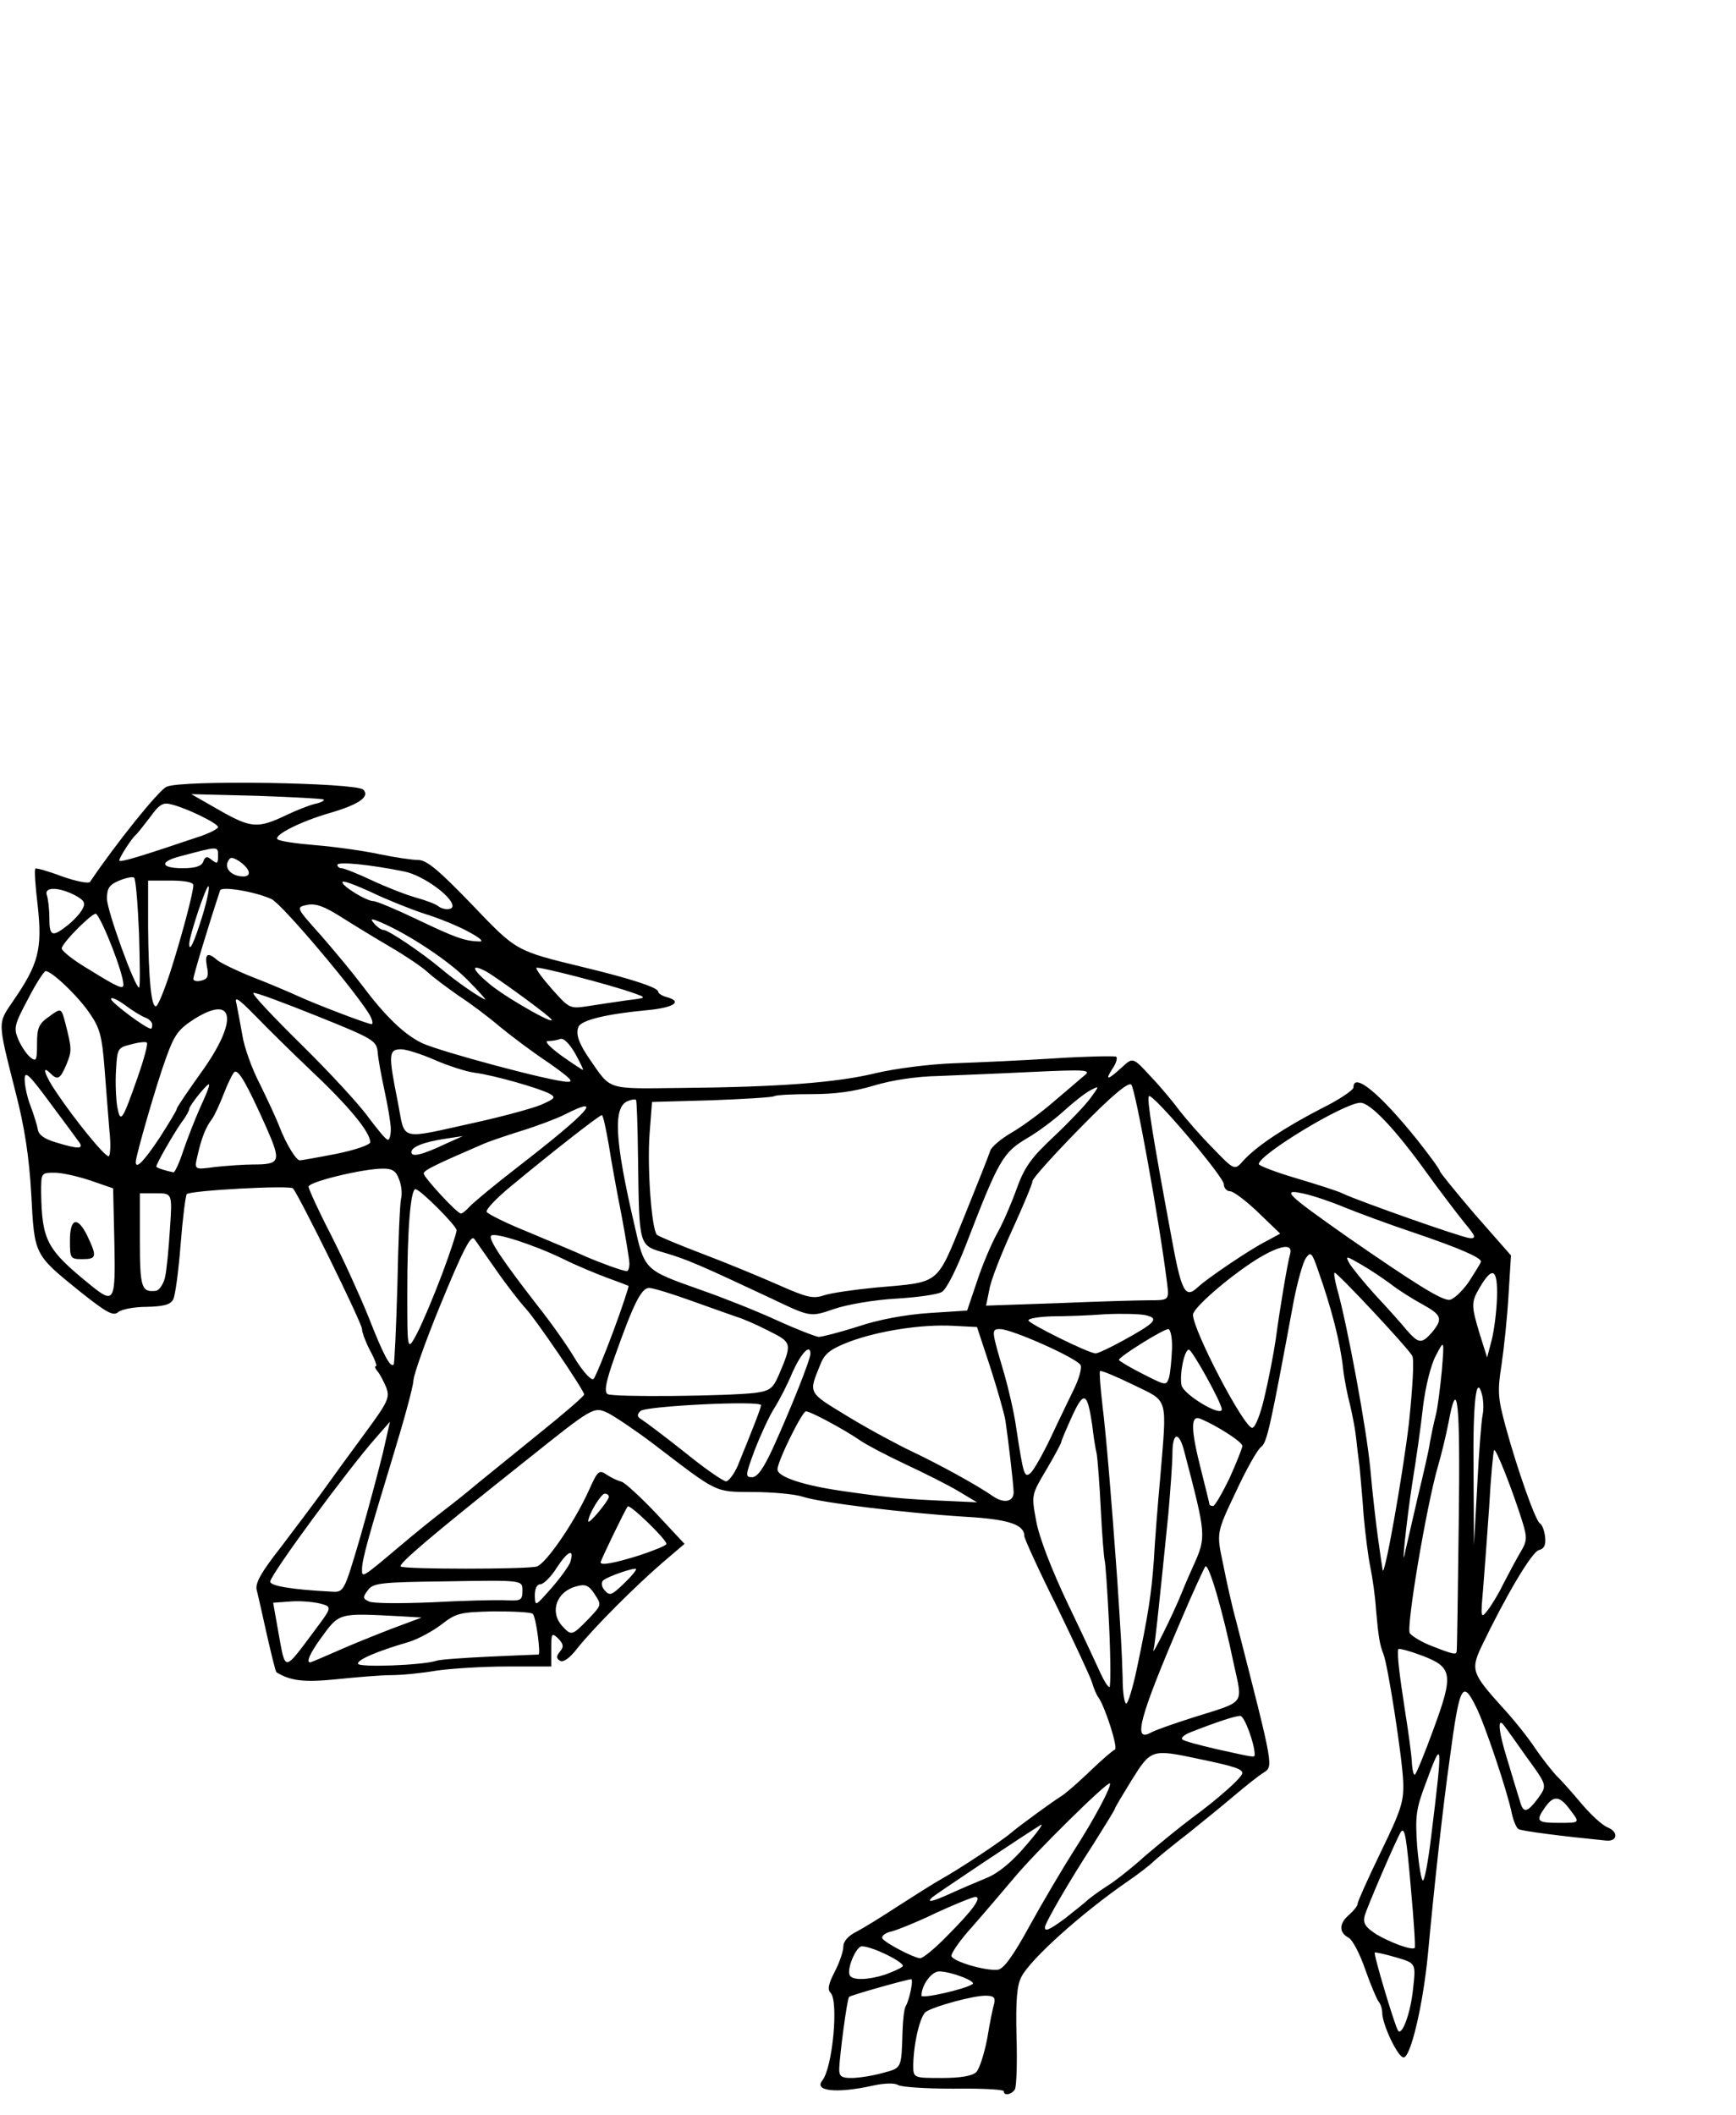 <svg version="1.1" width="422" height="514" viewBox="0 0 422 514" xmlns:xlink="http://www.w3.org/1999/xlink" xmlns="http://www.w3.org/2000/svg">
  <desc>Created with Raven (http://www.aviary.com)</desc>
  <defs/>
  <g id="Layer_1256837442410" opacity="1">
    <path d="M2440 5082M2440 5082C2440 5078 2385 5075 2318 5076C2250 5076 2190 5072 2183 5067C2175 5062 2151 5062 2120 5069C2033 5088 1978 5082 1999 5056C2024 5025 2039 4863 2019 4843C2011 4835 2014 4821 2029 4792C2041 4769 2050 4742 2050 4731C2050 4718 2062 4704 2083 4694C2100 4685 2147 4656 2185 4631C2224 4606 2271 4576 2291 4565C2332 4542 2434 4475 2458 4454C2486 4431 2562 4376 2580 4365C2590 4359 2621 4332 2649 4305C2678 4277 2705 4254 2710 4252C2719 4249 2686 4147 2670 4125C2666 4120 2659 4104 2655 4090C2651 4076 2612 3993 2569 3904C2525 3816 2490 3739 2490 3733C2490 3705 2452 3692 2345 3686C2202 3677 1994 3652 1950 3637C1931 3631 1877 3626 1830 3626C1736 3625 1748 3631 1587 3508C1546 3477 1497 3444 1478 3434C1443 3418 1443 3418 1279 3549C1046 3734 968 3801 974 3807C981 3814 1281 3814 1305 3807C1328 3799 1396 3700 1431 3623C1453 3574 1456 3571 1475 3584C1487 3592 1503 3599 1511 3601C1519 3603 1557 3638 1595 3678L1664 3752L1610 3798C1543 3856 1445 3954 1404 4005C1385 4030 1369 4041 1361 4036C1352 4030 1352 4025 1361 4014C1371 4002 1370 3996 1357 3982C1341 3967 1340 3969 1340 4008L1340 4050L1233 4050C1173 4050 1096 4055 1061 4060C1027 4066 977 4071 951 4071C926 4071 866 4076 818 4081C739 4089 706 4085 672 4064C670 4063 660 4022 649 3974C638 3925 627 3875 624 3864C620 3848 634 3822 682 3761C716 3716 763 3654 786 3622C808 3591 854 3528 888 3482C943 3407 948 3397 939 3372C933 3358 924 3340 918 3333C912 3326 910 3320 914 3320C917 3320 911 3303 900 3283C889 3262 880 3238 880 3230C880 3215 725 2901 712 2888C704 2880 463 2893 454 2902C451 2906 444 2961 439 3025C434 3089 426 3149 421 3158C414 3171 397 3175 356 3176C326 3176 295 3182 287 3189C275 3199 259 3190 196 3140C82 3048 84 3051 76 2903C71 2813 60 2740 38 2655C-7 2477 -6 2489 33 2431C93 2344 103 2307 92 2204C86 2155 83 2113 86 2111C88 2109 117 2117 151 2130C186 2142 215 2148 219 2143C281 2051 386 1920 405 1912C441 1895 866 1902 883 1919C900 1936 873 1955 801 1976C732 1996 668 2028 674 2039C677 2044 719 2050 767 2054C816 2058 886 2068 923 2076C961 2084 1003 2090 1017 2090C1037 2090 1067 2115 1146 2197C1257 2313 1252 2310 1420 2351C1532 2378 1600 2400 1600 2410C1600 2414 1609 2420 1620 2423C1661 2434 1638 2449 1573 2455C1476 2464 1412 2479 1406 2496C1399 2513 1407 2536 1434 2575C1486 2650 1473 2646 1652 2644C1893 2642 2035 2631 2129 2608C2175 2597 2260 2586 2319 2584C2377 2582 2488 2577 2565 2572C2642 2567 2709 2566 2713 2568C2717 2570 2714 2583 2705 2596C2685 2627 2692 2626 2727 2594C2754 2569 2754 2569 2798 2617C2823 2643 2854 2681 2868 2700C2883 2719 2918 2760 2948 2790C3001 2845 3001 2845 3023 2820C3055 2785 3123 2740 3212 2694C3255 2673 3290 2649 3290 2643C3290 2604 3355 2658 3445 2770C3475 2808 3500 2842 3500 2846C3500 2849 3539 2897 3586 2952L3673 3051L3667 3148C3664 3201 3656 3277 3650 3317C3640 3381 3641 3397 3660 3467C3689 3573 3732 3694 3743 3702C3749 3705 3754 3720 3756 3735C3758 3754 3754 3764 3741 3767C3724 3771 3661 3877 3601 4002C3575 4058 3578 4067 3652 4149C3679 4178 3715 4223 3732 4249C3749 4274 3773 4304 3784 4316C3796 4327 3823 4358 3845 4384C3867 4410 3895 4436 3908 4441C3935 4452 3932 4476 3904 4473C3802 4463 3698 4450 3691 4445C3686 4442 3679 4425 3675 4407C3665 4356 3609 4189 3588 4148C3555 4081 3548 4095 3524 4275C3508 4387 3487 4578 3471 4750C3459 4874 3429 5000 3412 5000C3398 5000 3360 4920 3360 4891C3360 4882 3356 4870 3351 4864C3347 4859 3332 4824 3319 4787C3306 4749 3288 4714 3278 4709C3254 4696 3255 4674 3280 4653C3291 4643 3300 4632 3300 4627C3300 4622 3325 4566 3356 4502C3406 4399 3413 4378 3411 4330C3409 4274 3374 4047 3363 4020C3354 3997 3351 3980 3345 3913C3343 3879 3336 3832 3331 3808C3326 3784 3319 3729 3315 3685C3312 3641 3307 3587 3305 3565C3302 3543 3298 3509 3296 3490C3294 3471 3287 3437 3282 3415C3276 3393 3268 3353 3265 3327C3258 3262 3237 3180 3204 3087C3189 3043 3186 3041 3174 3058C3167 3069 3154 3115 3145 3161C3088 3469 3080 3505 3066 3516C3057 3522 3029 3572 3004 3626C2957 3725 2957 3725 2973 3800C2981 3841 2995 3904 3005 3940C3098 4303 3096 4292 3070 4309C3056 4318 3025 4343 2999 4365C2973 4387 2924 4427 2889 4455C2854 4482 2816 4513 2805 4523C2794 4534 2765 4556 2740 4573C2630 4649 2506 4760 2483 4804C2472 4825 2469 4860 2471 4949C2473 5013 2471 5071 2467 5078C2458 5091 2440 5094 2440 5082M2145 5038C2193 5025 2191 5029 2194 4935C2195 4907 2198 4880 2202 4875C2211 4859 2221 4810 2215 4810C2206 4810 2067 4849 2064 4853C2059 4858 2041 4996 2040 5028C2040 5046 2045 5050 2070 5050C2086 5050 2120 5045 2145 5038M2373 5036C2381 5028 2393 4990 2400 4953C2406 4916 2414 4877 2417 4868C2420 4854 2415 4850 2395 4850C2366 4850 2273 4875 2251 4889C2237 4898 2221 4964 2220 5018C2220 5050 2220 5050 2289 5050C2336 5050 2363 5045 2373 5036M3435 4833C3442 4771 3442 4771 3394 4757C3367 4749 3343 4744 3342 4745C3338 4748 3389 4918 3398 4934C3407 4951 3429 4894 3435 4833M2364 4822C2375 4816 2315 4792 2284 4791C2265 4790 2240 4824 2240 4850C2240 4858 2344 4835 2364 4822M2151 4799C2170 4792 2189 4784 2194 4779C2203 4771 2121 4730 2095 4730C2081 4730 2057 4787 2066 4801C2073 4813 2110 4812 2151 4799M2503 4680C2535 4622 2583 4541 2609 4500C2660 4421 2703 4340 2698 4334C2692 4329 2516 4502 2464 4565C2437 4597 2391 4651 2362 4684C2333 4716 2311 4748 2313 4754C2317 4767 2395 4790 2425 4787C2439 4786 2462 4755 2503 4680M2304 4703C2364 4643 2388 4610 2371 4610C2365 4610 2323 4627 2277 4648C2232 4670 2182 4690 2167 4694C2152 4697 2142 4705 2145 4711C2152 4722 2219 4757 2236 4759C2243 4760 2273 4735 2304 4703M3430 4593C3419 4464 3415 4441 3406 4451C3398 4461 3322 4637 3317 4657C3313 4675 3320 4684 3346 4701C3380 4721 3431 4740 3439 4734C3441 4732 3437 4669 3430 4593M2588 4663C2608 4647 2631 4629 2639 4622C2647 4614 2669 4598 2689 4585C2709 4573 2752 4539 2784 4510C2817 4482 2868 4440 2899 4417C2963 4370 3020 4319 3020 4309C3020 4299 2998 4292 2916 4275C2799 4250 2798 4251 2751 4326C2729 4362 2710 4393 2710 4396C2710 4398 2686 4437 2657 4483C2599 4572 2540 4674 2540 4684C2540 4695 2551 4690 2588 4663M2312 4601C2336 4590 2374 4574 2398 4564C2426 4553 2460 4525 2493 4486C2522 4453 2538 4430 2530 4435C2498 4454 2275 4603 2266 4611C2251 4625 2266 4622 2312 4601M3479 4463C3508 4228 3507 4221 3465 4336C3442 4397 3440 4414 3445 4488C3449 4533 3455 4570 3459 4570C3463 4570 3472 4522 3479 4463M3818 4400C3792 4364 3777 4362 3756 4392C3732 4426 3736 4430 3790 4430C3841 4430 3841 4430 3818 4400M3739 4370C3761 4339 3761 4339 3713 4273C3687 4236 3662 4201 3658 4196C3639 4168 3642 4206 3664 4276C3677 4320 3691 4365 3695 4378C3703 4407 3712 4406 3739 4370M3484 4204C3534 4069 3531 4052 3458 4024C3426 4012 3400 4005 3399 4008C3396 4023 3402 4070 3415 4155C3423 4205 3431 4262 3432 4282C3433 4303 3437 4317 3440 4312C3444 4308 3464 4259 3484 4204M3050 4264C3050 4238 3025 4170 3015 4170C3003 4170 2960 4184 2896 4209C2880 4215 2870 4223 2874 4227C2877 4231 2915 4241 2958 4251C3049 4271 3050 4272 3050 4264M2900 4174C3030 4133 3021 4145 2999 4043C2972 3913 2938 3798 2930 3807C2927 3811 2900 3869 2872 3935C2770 4173 2753 4235 2797 4211C2807 4205 2853 4189 2900 4174M2764 4053C2791 3925 2799 3874 2805 3790C2807 3749 2814 3661 2820 3595C2837 3390 2842 3408 2754 3365C2713 3345 2677 3330 2674 3332C2672 3335 2675 3372 2680 3416C2689 3489 2701 3632 2716 3840C2725 3977 2727 4011 2729 4078C2729 4112 2733 4140 2738 4140C2742 4140 2754 4101 2764 4053M2696 3948C2692 3865 2687 3794 2685 3791C2684 3788 2679 3733 2676 3670C2673 3607 2668 3545 2666 3533C2663 3522 2658 3490 2655 3463C2643 3383 2635 3379 2606 3442C2592 3473 2580 3501 2580 3504C2580 3507 2564 3537 2544 3571C2507 3633 2507 3633 2519 3697C2526 3736 2556 3814 2596 3898C2632 3973 2668 4050 2676 4068C2684 4085 2693 4100 2697 4100C2700 4100 2700 4032 2696 3948M763 3965C808 3905 808 3905 778 3897C762 3893 729 3890 706 3892L664 3895L678 3974C694 4062 690 4063 763 3965M1061 4036C1069 4033 1127 4029 1190 4026C1253 4023 1307 4021 1309 4021C1315 4020 1303 3929 1295 3922C1291 3918 1248 3916 1200 3916C1118 3918 1109 3920 1073 3948C1052 3964 1017 3983 995 3990C916 4013 870 4033 870 4043C870 4053 1029 4047 1061 4036M816 4014C849 3999 909 3975 950 3959L1025 3931L975 3928C820 3920 826 3918 778 3984C753 4019 744 4040 754 4040C756 4040 784 4028 816 4014M2873 3870C2883 3845 2896 3816 2901 3805C2933 3734 2932 3731 2879 3528C2866 3477 2850 3480 2850 3533C2850 3556 2845 3622 2840 3680C2820 3878 2808 3995 2804 4010C2798 4030 2851 3925 2873 3870M3541 4013C3542 4008 3544 3869 3546 3703C3550 3403 3543 3339 3521 3458C3515 3489 3503 3538 3495 3565C3467 3663 3418 3954 3427 3969C3432 3976 3456 3991 3480 4000C3533 4021 3540 4022 3541 4013M1430 3935C1462 3901 1463 3901 1446 3875C1432 3853 1423 3849 1402 3855C1353 3867 1335 3917 1367 3952C1389 3976 1391 3975 1430 3935M3654 3850C3667 3825 3685 3791 3695 3774C3712 3746 3713 3738 3701 3699C3678 3625 3637 3520 3632 3524C3630 3527 3624 3588 3620 3662C3615 3735 3608 3827 3605 3865C3599 3931 3600 3934 3615 3915C3624 3904 3642 3875 3654 3850M1228 3889C1267 3891 1270 3889 1270 3865C1270 3840 1270 3840 1089 3843C923 3845 907 3847 894 3865C881 3882 882 3885 897 3892C907 3897 976 3897 1050 3894C1124 3890 1204 3888 1228 3889M1386 3797C1397 3762 1381 3768 1354 3809C1340 3832 1321 3850 1314 3850C1305 3850 1300 3861 1300 3878C1301 3905 1301 3904 1340 3860C1362 3835 1382 3807 1386 3797M1546 3813C1542 3809 1477 3831 1466 3841C1461 3846 1462 3856 1470 3865C1482 3879 1487 3877 1516 3849C1535 3831 1548 3815 1546 3813M875 3738C896 3665 921 3571 931 3530L948 3455L913 3495C845 3572 661 3822 657 3843C655 3854 708 3863 805 3868C836 3870 836 3870 875 3738M975 3755C1008 3727 1055 3689 1080 3670C1105 3651 1141 3622 1161 3605C1181 3589 1247 3535 1309 3485C1370 3436 1420 3393 1420 3389C1420 3379 1303 3207 1278 3180C1265 3166 1232 3124 1205 3085C1178 3047 1155 3013 1153 3011C1145 3000 1126 3036 1069 3175C1035 3258 1006 3339 1005 3355C1004 3372 981 3455 955 3540C896 3734 880 3790 880 3814C880 3835 879 3836 975 3755M3425 3458C3434 3371 3438 3304 3433 3295C3421 3274 3248 3089 3244 3093C3242 3095 3245 3112 3250 3131C3274 3214 3322 3472 3331 3569C3336 3627 3345 3704 3350 3740C3355 3776 3360 3810 3361 3815C3364 3843 3410 3586 3425 3458M1554 3780C1590 3768 1620 3756 1620 3752C1620 3741 1531 3655 1526 3661C1521 3666 1460 3792 1460 3797C1460 3805 1493 3799 1554 3780M3446 3640C3460 3582 3474 3522 3476 3505C3479 3489 3485 3459 3490 3440C3495 3421 3501 3371 3505 3330C3511 3255 3511 3255 3490 3295C3478 3318 3465 3370 3459 3420C3454 3467 3442 3550 3433 3605C3419 3696 3405 3829 3416 3770C3419 3756 3433 3698 3446 3640M3604 3439C3607 3425 3606 3403 3603 3391C3589 3335 3580 3406 3582 3575L3583 3755L3591 3610C3595 3530 3601 3453 3604 3439M1480 3638C1480 3633 1476 3630 1470 3630C1461 3630 1430 3681 1430 3697C1430 3707 1479 3648 1480 3638M2989 3592C3006 3554 3020 3519 3020 3514C3020 3504 2957 3464 2918 3448C2894 3438 2894 3472 2920 3574C2931 3617 2940 3654 2940 3656C2940 3658 2944 3660 2949 3660C2953 3660 2971 3629 2989 3592M2330 3624C2305 3609 2247 3580 2200 3558C2153 3536 2104 3510 2090 3500C2052 3474 1971 3430 1959 3430C1950 3430 1890 3551 1890 3571C1890 3589 1952 3610 2051 3624C2156 3639 2191 3643 2310 3648L2375 3651L2330 3624M2464 3625C2463 3602 2451 3499 2444 3452C2441 3434 2424 3375 2407 3322L2375 3225L2316 3222C2241 3218 2136 3234 2064 3261C2020 3278 2005 3289 1995 3314C1965 3388 1962 3382 2062 3443C2113 3474 2184 3512 2220 3529C2283 3559 2375 3609 2415 3637C2442 3655 2465 3649 2464 3625M1793 3563C1831 3470 1850 3421 1850 3415C1850 3403 1569 3417 1557 3429C1548 3438 1548 3443 1560 3450C1568 3455 1615 3490 1664 3529C1712 3568 1758 3600 1765 3600C1771 3600 1784 3583 1793 3563M1879 3519C1923 3422 1970 3304 1970 3290C1970 3264 1947 3289 1926 3336C1915 3363 1895 3402 1883 3421C1870 3441 1849 3487 1835 3523C1812 3585 1811 3590 1828 3590C1841 3590 1856 3569 1879 3519M2555 3492C2575 3449 2601 3396 2612 3373C2623 3350 2630 3325 2627 3318C2621 3302 2460 3230 2431 3230C2409 3230 2410 3233 2441 3338C2451 3373 2465 3432 2470 3468C2488 3586 2490 3592 2505 3580C2513 3573 2535 3534 2555 3492M3074 3394C3084 3352 3096 3290 3101 3256C3112 3174 3130 3069 3136 3048C3144 3020 3111 3026 3054 3061C2986 3104 2900 3179 2900 3195C2900 3233 3024 3470 3044 3470C3051 3470 3064 3438 3074 3394M2970 3425C2970 3410 2898 3280 2890 3280C2879 3280 2867 3339 2872 3366C2876 3389 2970 3445 2970 3425M1836 3385C1872 3380 1879 3374 1893 3342C1926 3264 1926 3263 1868 3234C1839 3219 1804 3204 1790 3200C1776 3195 1727 3178 1680 3161C1633 3144 1587 3130 1578 3130C1559 3130 1540 3168 1494 3298C1473 3357 1468 3383 1477 3388C1489 3396 1771 3393 1836 3385M2849 3278C2850 3250 2845 3230 2840 3230C2828 3230 2720 3297 2720 3305C2720 3307 2746 3323 2778 3339C2835 3368 2835 3368 2842 3347C2845 3335 2848 3304 2849 3278M1491 3235C1513 3176 1529 3126 1528 3125C1526 3124 1503 3115 1475 3105C1448 3095 1400 3075 1370 3060C1298 3025 1202 2994 1194 3003C1186 3011 1222 3064 1309 3176C1340 3215 1381 3273 1399 3304C1419 3336 1438 3356 1443 3351C1447 3347 1469 3294 1491 3235M966 3124C968 3020 972 2925 975 2913C978 2901 976 2880 970 2866C963 2846 954 2840 931 2840C883 2840 750 2872 750 2884C750 2889 774 2942 804 3000C834 3059 875 3149 896 3201C932 3293 949 3325 957 3316C959 3314 963 3227 966 3124M3639 3153C3641 3083 3628 3076 3597 3129C3576 3165 3576 3172 3597 3242L3615 3299L3626 3257C3632 3234 3638 3187 3639 3153M2728 3259C2810 3214 2819 3204 2784 3196C2768 3193 2724 3192 2685 3194C2647 3197 2589 3199 2558 3199C2526 3200 2500 3204 2500 3209C2500 3216 2644 3288 2663 3289C2667 3290 2697 3276 2728 3259M1074 3098C1094 3045 1110 2996 1110 2990C1110 2979 1021 2890 1010 2890C998 2890 990 2989 990 3140C990 3285 990 3285 1014 3240C1027 3215 1054 3151 1074 3098M3481 3238C3508 3205 3505 3196 3458 3170C3434 3157 3399 3135 3380 3120C3361 3106 3328 3084 3307 3072C3272 3052 3270 3051 3280 3070C3286 3080 3314 3115 3343 3147C3373 3179 3407 3217 3420 3233C3449 3266 3456 3266 3481 3238M2085 3224C2135 3207 2200 3195 2258 3191L2351 3185L2375 3114C2388 3074 2410 3023 2423 2999C2437 2975 2458 2926 2471 2890C2490 2837 2506 2814 2563 2761C2600 2726 2641 2683 2652 2667C2673 2638 2673 2638 2650 2650C2637 2657 2609 2679 2586 2700C2563 2721 2523 2751 2497 2766C2438 2801 2428 2818 2349 3023C2325 3085 2300 3135 2289 3140C2279 3146 2229 3153 2178 3156C2126 3159 2060 3170 2028 3181C1970 3201 1970 3201 1878 3157C1701 3074 1671 3061 1617 3045C1552 3026 1554 3032 1551 2815C1550 2739 1548 2674 1546 2673C1544 2671 1535 2672 1526 2676C1490 2690 1494 2770 1542 2976C1567 3088 1566 3086 1704 3135C1756 3153 1839 3186 1887 3208C1935 3230 1982 3248 1990 3249C1998 3249 2041 3238 2085 3224M2793 3160C2842 3160 2842 3160 2837 3118C2818 2966 2760 2646 2750 2636C2743 2629 2703 2662 2625 2742C2562 2806 2510 2864 2510 2870C2510 2876 2488 2929 2461 2988C2434 3047 2408 3113 2405 3134L2397 3173L2571 3167C2667 3163 2767 3160 2793 3160M2130 3129C2288 3115 2275 3125 2343 2959C2375 2880 2404 2807 2407 2797C2410 2787 2434 2767 2460 2752C2486 2737 2532 2703 2563 2676C2594 2650 2627 2621 2637 2613C2653 2600 2638 2599 2510 2605C2430 2609 2327 2613 2280 2615C2228 2616 2168 2625 2125 2638C2076 2653 2029 2659 1973 2659C1927 2659 1887 2661 1882 2664C1877 2667 1808 2671 1729 2674L1585 2678L1579 2756C1573 2839 1584 2988 1597 3001C1602 3005 1652 3026 1710 3048C1768 3070 1850 3104 1893 3123C1961 3153 1976 3157 2003 3148C2021 3142 2078 3134 2130 3129M3570 3116C3586 3091 3600 3069 3600 3066C3600 3056 3547 3033 3435 2995C3375 2975 3300 2947 3268 2934C3237 2921 3193 2906 3170 2901C3112 2888 3127 2902 3278 3008C3440 3120 3501 3158 3522 3159C3531 3160 3553 3140 3570 3116M278 3019L275 2888L220 2869C190 2859 151 2850 133 2850C100 2850 100 2850 100 2898C102 3015 113 3036 220 3123C278 3170 281 3165 278 3019M401 3105C405 3088 410 3036 413 2988C419 2900 419 2900 380 2900L340 2900L340 3014C340 3130 344 3141 379 3137C387 3136 397 3121 401 3105M2912 3128C2934 3107 3042 3034 3079 3016L3112 2998L3059 2947C3029 2918 2998 2895 2990 2895C2982 2895 2975 2887 2975 2878C2975 2860 2801 2655 2793 2664C2787 2669 2803 2766 2847 3003C2872 3141 2881 3157 2912 3128M1530 3071C1530 3061 1521 3008 1511 2954C1500 2899 1486 2822 1480 2783C1473 2743 1466 2710 1463 2710C1457 2710 1338 2803 1237 2887C1206 2913 1181 2939 1183 2945C1185 2950 1231 2973 1286 2995C1340 3018 1401 3043 1420 3052C1459 3069 1511 3088 1523 3089C1527 3090 1530 3081 1530 3071M3561 2973C3544 2952 3502 2897 3468 2850C3391 2743 3331 2680 3307 2680C3268 2680 3060 2806 3060 2829C3060 2833 3102 2849 3153 2864C3203 2879 3254 2895 3265 2901C3303 2919 3555 3008 3573 3009C3589 3010 3587 3004 3561 2973M1141 2933C1150 2923 1203 2879 1260 2835C1433 2701 1470 2659 1372 2709C1352 2719 1304 2737 1265 2749C1227 2761 1186 2775 1175 2780C1057 2831 1030 2844 1030 2852C1030 2861 1110 2948 1120 2949C1123 2950 1133 2942 1141 2933M445 2798C455 2769 473 2722 486 2693C516 2627 516 2621 485 2658C471 2675 460 2691 460 2695C460 2699 452 2714 441 2728C421 2757 380 2828 380 2835C380 2838 401 2845 422 2849C425 2849 436 2826 445 2798M615 2830C682 2830 684 2823 647 2739C600 2634 580 2599 570 2605C566 2608 554 2632 544 2658C534 2684 521 2712 515 2720C501 2738 490 2764 480 2809C472 2843 472 2843 523 2836C552 2833 593 2830 615 2830M388 2765C411 2729 430 2698 430 2694C430 2691 457 2651 490 2605C579 2481 571 2415 473 2476C434 2501 424 2514 404 2570C382 2629 330 2809 330 2824C330 2843 350 2822 388 2765M818 2804C863 2795 900 2782 900 2776C900 2751 847 2687 750 2596C709 2557 651 2500 622 2470C578 2425 569 2420 575 2440C578 2454 584 2488 589 2515C593 2543 612 2597 632 2635C651 2674 673 2721 680 2740C696 2781 720 2820 729 2820C732 2820 772 2813 818 2804M266 2748C263 2713 258 2645 254 2595C248 2519 243 2499 219 2464C191 2422 126 2360 111 2360C107 2360 87 2391 68 2428C35 2490 33 2498 44 2525C51 2542 64 2561 73 2569C88 2581 90 2578 90 2537C90 2498 94 2488 120 2470C149 2449 149 2449 159 2487C175 2550 175 2554 161 2588C146 2623 140 2626 122 2608C100 2586 109 2614 138 2656C183 2723 254 2810 264 2810C268 2810 270 2782 266 2748M1085 2779L1125 2761L1085 2767C1031 2775 1000 2787 1000 2800C1000 2813 1026 2807 1085 2779M194 2778C190 2772 158 2729 123 2682C70 2610 60 2601 60 2623C60 2638 66 2667 74 2687C82 2708 90 2734 92 2745C94 2758 108 2768 135 2776C187 2792 203 2793 194 2778M950 2744C950 2730 943 2689 935 2652C927 2615 919 2572 918 2556C915 2529 907 2524 770 2469C690 2437 621 2411 616 2413C611 2415 664 2471 733 2539C801 2606 875 2686 896 2716C918 2745 938 2770 943 2770C947 2770 950 2759 950 2744M1160 2727C1223 2713 1293 2694 1315 2685C1349 2670 1352 2667 1336 2658C1312 2645 1201 2613 1154 2607C1132 2604 1089 2590 1057 2576C1025 2562 988 2550 975 2550C944 2550 944 2563 967 2678C986 2775 965 2770 1160 2727M335 2617C350 2574 360 2537 357 2534C355 2531 337 2533 319 2538C286 2546 285 2548 282 2601C280 2631 282 2671 285 2690C293 2731 297 2725 335 2617M1334 2583C1296 2558 1243 2518 1215 2495C1188 2472 1143 2438 1115 2420C1088 2401 1054 2376 1040 2363C1026 2350 986 2323 950 2302C914 2281 860 2248 830 2229C789 2203 768 2195 747 2199C719 2205 719 2205 780 2273C813 2311 858 2365 879 2393C935 2468 982 2514 1026 2535C1068 2555 1339 2628 1379 2629C1397 2630 1385 2619 1334 2583M1398 2560C1384 2536 1370 2522 1362 2525C1354 2528 1341 2530 1332 2530C1322 2530 1337 2545 1364 2565C1391 2584 1415 2600 1417 2600C1419 2600 1410 2582 1398 2560M370 2490C370 2484 362 2476 353 2473C343 2469 320 2455 303 2442C285 2429 270 2422 270 2428C270 2436 355 2500 367 2500C369 2500 370 2495 370 2490M900 2469C872 2418 686 2197 660 2185C621 2167 538 2153 535 2164C502 2264 470 2372 470 2379C470 2384 479 2386 490 2383C505 2379 508 2372 503 2349C497 2317 505 2313 529 2334C538 2341 577 2360 615 2375C654 2390 703 2411 725 2421C766 2440 889 2487 903 2489C907 2489 906 2481 900 2469M1335 2472C1309 2449 1202 2372 1182 2361C1142 2340 1147 2356 1192 2393C1239 2431 1371 2504 1335 2472M414 2362C440 2281 470 2170 470 2151C470 2144 448 2140 415 2140L360 2140L360 2253C361 2379 368 2452 380 2445C385 2442 400 2405 414 2362M1524 2431C1573 2425 1573 2425 1539 2413C1480 2392 1308 2348 1304 2352C1302 2355 1319 2378 1342 2404C1384 2451 1385 2452 1430 2445C1455 2441 1497 2435 1524 2431M1136 2381C1091 2335 994 2271 927 2242C901 2231 899 2232 910 2245C917 2253 927 2260 932 2260C944 2260 1024 2314 1072 2354C1106 2383 1169 2427 1180 2429C1182 2430 1163 2408 1136 2381M300 2393C300 2366 251 2240 234 2221C228 2214 150 2292 150 2305C150 2311 180 2335 218 2357C287 2400 300 2405 300 2393M338 2269C335 2198 330 2136 326 2133C323 2130 307 2133 290 2140C266 2150 260 2158 260 2184C260 2213 328 2400 338 2400C341 2400 340 2341 338 2269M491 2229C503 2191 510 2156 507 2154C502 2149 460 2275 460 2294C460 2316 472 2290 491 2229M1140 2265C1115 2251 1066 2231 1030 2220C994 2208 937 2185 902 2168C867 2152 836 2140 833 2143C826 2150 890 2190 908 2190C915 2190 963 2210 1013 2234C1107 2279 1130 2287 1165 2288C1177 2289 1168 2280 1140 2265M164 2249C178 2238 195 2220 200 2210C209 2194 205 2188 181 2175C141 2155 106 2155 114 2176C117 2185 120 2209 120 2231C120 2276 127 2278 164 2249M1100 2202C1100 2179 1028 2127 983 2118C899 2101 820 2093 820 2102C820 2106 825 2110 830 2110C836 2110 869 2123 903 2139C937 2155 985 2174 1010 2181C1035 2188 1059 2197 1065 2202C1077 2212 1100 2212 1100 2202M604 2117C602 2110 591 2099 580 2092C563 2082 559 2082 553 2096C547 2113 565 2130 592 2130C602 2130 607 2125 604 2117M494 2094C499 2081 503 2080 515 2090C528 2100 530 2099 530 2080C530 2056 532 2056 438 2081C387 2094 390 2110 444 2110C475 2110 490 2105 494 2094M488 2032C511 2024 530 2014 530 2010C530 2001 454 1964 417 1955C396 1949 387 1955 364 1987C348 2008 333 2027 329 2030C319 2039 290 2084 290 2091C290 2097 334 2084 488 2032M698 1980C719 1970 749 1958 764 1954C779 1951 789 1946 787 1943C784 1941 711 1937 624 1934L465 1930L535 1970C611 2013 627 2014 698 1980" id="ShapeObject_1256837442412" stroke="none" style="fill:#000000;fill-opacity:1" transform="matrix(0.1,0,0,0.1,0,0)" opacity="1"/>
    <path d="M170 3015M170 3015C170 2959 189 2955 213 3005C236 3054 235 3060 200 3060C171 3060 170 3058 170 3015" id="ShapeObject_1256837442414" stroke="none" style="fill:#000000;fill-opacity:1" transform="matrix(0.1,0,0,0.1,0,0)" opacity="1"/>
  </g>
</svg>